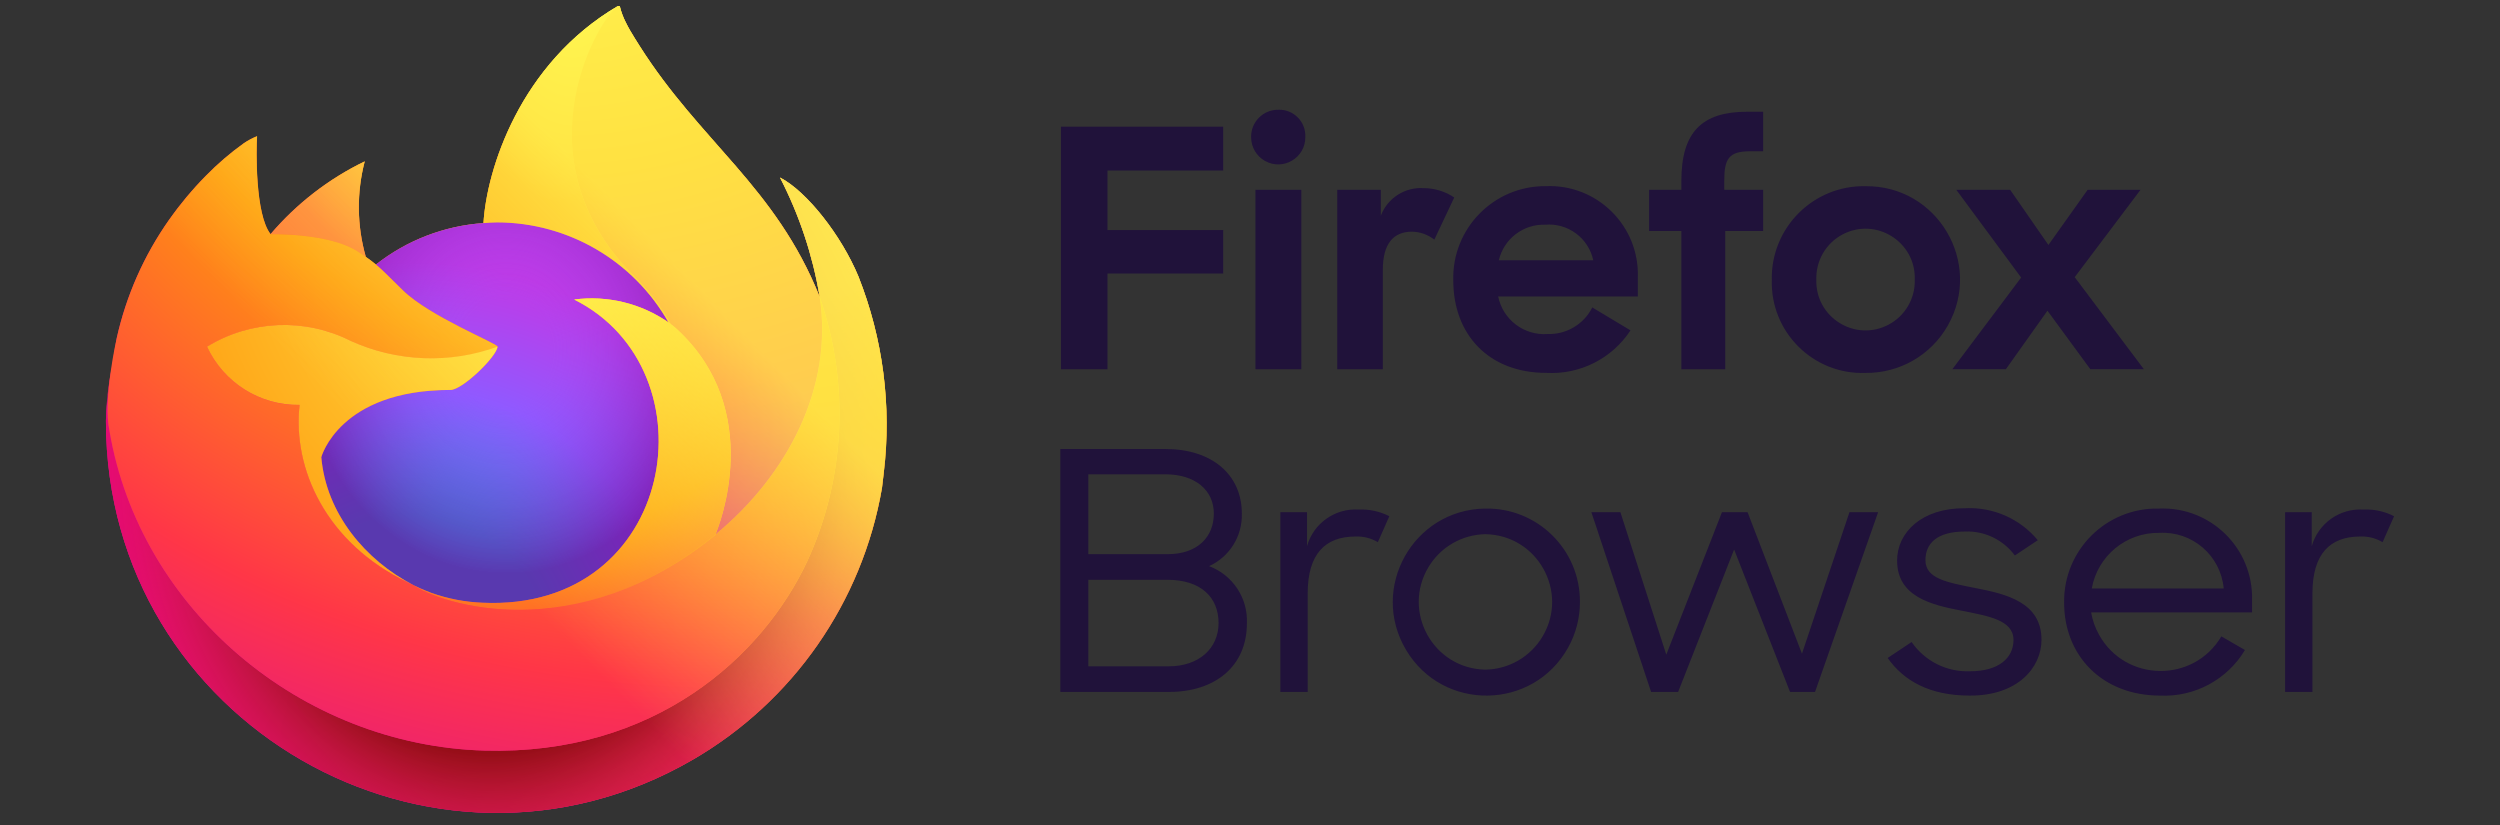 <?xml version="1.0" encoding="utf-8"?>
<svg viewBox="0 0 500 165" xmlns="http://www.w3.org/2000/svg">
  <rect x="0" y="0" width="500" height="165" fill="#333333" stroke="none"/>
  <defs>
    <linearGradient id="a" x1="87.25%" y1="15.5%" x2="9.4%" y2="93.1%">
      <stop offset="0.05" stop-color="#fff44f"/>
      <stop offset="0.37" stop-color="#ff980e"/>
      <stop offset="0.53" stop-color="#ff3647"/>
      <stop offset="0.7" stop-color="#e31587"/>
    </linearGradient>
    <radialGradient id="b" cx="87.4%" cy="-12.9%" r="128%" gradientTransform="translate(0.874,0),scale(0.8,1),translate(-0.87,0.129)">
      <stop offset="0.13" stop-color="#ffbd4f"/>
      <stop offset="0.28" stop-color="#ff980e"/>
      <stop offset="0.47" stop-color="#ff3750"/>
      <stop offset="0.78" stop-color="#eb0878"/>
      <stop offset="0.86" stop-color="#e50080"/>
    </radialGradient>
    <radialGradient id="c" cx="49%" cy="40%" r="128%" gradientTransform="translate(0.49,0.4),scale(0.82,1),translate(-0.49,-0.4)">
      <stop offset="0.3" stop-color="#960e18"/>
      <stop offset="0.35" stop-color="#b11927" stop-opacity=".74"/>
      <stop offset="0.43" stop-color="#db293d" stop-opacity=".34"/>
      <stop offset="0.5" stop-color="#f5334b" stop-opacity=".09"/>
      <stop offset="0.53" stop-color="#ff3750" stop-opacity="0"/>
    </radialGradient>
    <radialGradient id="d" cx="48%" cy="-12%" r="140%">
      <stop offset="0.13" stop-color="#fff44f"/>
      <stop offset="0.53" stop-color="#ff980e"/>
    </radialGradient>
    <radialGradient id="e" cx="22.76%" cy="110.11%" r="100%">
      <stop offset="0.35" stop-color="#3a8ee6"/>
      <stop offset="0.67" stop-color="#9059ff"/>
      <stop offset="1" stop-color="#c139e6"/>
    </radialGradient>
    <radialGradient id="f" cx="52%" cy="33%" r="59%" gradientTransform="scale(.9,1)">
      <stop offset="0.21" stop-color="#9059ff" stop-opacity="0"/>
      <stop offset="0.97" stop-color="#6e008b" stop-opacity=".6"/>
    </radialGradient>
    <radialGradient id="g" cx="210%" cy="-100%" r="290%">
      <stop offset="0.1" stop-color="#ffe226"/>
      <stop offset="0.79" stop-color="#ff7139"/>
    </radialGradient>
    <radialGradient id="h" cx="84%" cy="-41%" r="180%">
      <stop offset="0.11" stop-color="#fff44f"/>
      <stop offset="0.46" stop-color="#ff980e"/>
      <stop offset="0.72" stop-color="#ff3647"/>
      <stop offset="0.9" stop-color="#e31587"/>
    </radialGradient>
    <radialGradient id="i" cx="16.1%" cy="-18.6%" r="348.8%" gradientTransform="translate(0.16,-0.19),scale(1,0.47),rotate(84),translate(-0.16,0.19)">
      <stop offset="0" stop-color="#fff44f"/>
      <stop offset="0.3" stop-color="#ff980e"/>
      <stop offset="0.57" stop-color="#ff3647"/>
      <stop offset="0.74" stop-color="#e31587"/>
    </radialGradient>
    <radialGradient id="j" cx="18.9%" cy="-42.5%" r="238.4%">
      <stop offset="0.14" stop-color="#fff44f"/>
      <stop offset="0.48" stop-color="#ff980e"/>
      <stop offset="0.66" stop-color="#ff3647"/>
      <stop offset="0.9" stop-color="#e31587"/>
    </radialGradient>
    <radialGradient id="k" cx="159.3%" cy="-44.72%" r="313.1%">
      <stop offset="0.09" stop-color="#fff44f"/>
      <stop offset="0.63" stop-color="#ff980e"/>
    </radialGradient>
    <linearGradient id="l" x1="80%" y1="14%" x2="18%" y2="84%">
      <stop offset="0.17" stop-color="#fff44f" stop-opacity=".8"/>
      <stop offset="0.6" stop-color="#fff44f" stop-opacity="0"/>
    </linearGradient>
  </defs>
  <path id="shape-base" d="M 171.682 55.292 C 168.285 47.12 161.396 38.295 156 35.506 C 159.849 42.959 162.519 50.964 163.916 59.233 L 163.931 59.364 C 155.092 37.33 140.104 28.445 127.865 9.099 C 127.233 8.112 126.62 7.114 126.023 6.105 C 125.717 5.579 125.43 5.041 125.162 4.492 C 124.655 3.51 124.264 2.471 123.996 1.396 C 123.998 1.294 123.921 1.206 123.818 1.194 C 123.772 1.183 123.719 1.183 123.671 1.194 C 123.661 1.194 123.644 1.213 123.633 1.217 C 123.621 1.221 123.594 1.239 123.576 1.247 L 123.606 1.194 C 103.972 12.691 97.31 33.974 96.697 44.618 C 88.857 45.157 81.361 48.047 75.185 52.91 C 74.541 52.366 73.867 51.856 73.168 51.382 C 71.387 45.147 71.312 38.55 72.948 32.275 C 65.737 35.768 59.331 40.72 54.132 46.816 L 54.096 46.816 C 50.997 42.89 51.216 29.942 51.394 27.237 C 50.477 27.606 49.602 28.069 48.783 28.622 C 46.048 30.575 43.493 32.766 41.143 35.167 C 38.469 37.88 36.024 40.815 33.836 43.934 L 33.836 43.947 L 33.836 43.932 C 28.812 51.058 25.246 59.108 23.348 67.617 L 23.243 68.133 C 22.955 69.755 22.699 71.383 22.475 73.015 C 22.475 73.073 22.463 73.128 22.457 73.186 C 21.773 76.742 21.35 80.344 21.188 83.963 L 21.188 84.366 C 21.242 144.544 86.418 182.096 138.507 151.964 C 158.578 140.353 172.456 120.432 176.397 97.584 C 176.528 96.576 176.635 95.578 176.752 94.559 C 178.363 81.252 176.619 67.755 171.682 55.292 Z M 81.586 116.481 C 81.952 116.656 82.294 116.846 82.669 117.013 L 82.723 117.047 C 82.345 116.866 81.966 116.677 81.586 116.481 Z M 99.493 69.333 Z M 163.937 59.383 L 163.937 59.308 L 163.951 59.39 Z" fill="url(#a)" style=""/>
  <path id="body-outer-ring" d="M 171.682 55.292 C 168.285 47.12 161.396 38.295 156 35.506 C 159.849 42.959 162.519 50.964 163.916 59.233 L 163.916 59.308 L 163.931 59.39 C 169.957 76.633 169.085 95.536 161.498 112.148 C 152.539 131.371 130.853 151.075 96.908 150.116 C 60.231 149.078 27.931 121.862 21.892 86.215 C 20.793 80.594 21.892 77.744 22.444 73.176 C 21.692 76.725 21.271 80.336 21.188 83.963 L 21.188 84.366 C 21.242 144.544 86.418 182.096 138.507 151.964 C 158.578 140.353 172.456 120.432 176.397 97.584 C 176.528 96.576 176.635 95.578 176.752 94.559 C 178.363 81.252 176.619 67.755 171.682 55.292 Z" fill="url(#b)" style=""/>
  <path id="body-outer-ring-shadow" d="M 171.682 55.292 C 168.285 47.12 161.396 38.295 156 35.506 C 159.849 42.959 162.519 50.964 163.916 59.233 L 163.916 59.308 L 163.931 59.39 C 169.957 76.633 169.085 95.536 161.498 112.148 C 152.539 131.371 130.853 151.075 96.908 150.116 C 60.231 149.078 27.931 121.862 21.892 86.215 C 20.793 80.594 21.892 77.744 22.444 73.176 C 21.692 76.725 21.271 80.336 21.188 83.963 L 21.188 84.366 C 21.242 144.544 86.418 182.096 138.507 151.964 C 158.578 140.353 172.456 120.432 176.397 97.584 C 176.528 96.576 176.635 95.578 176.752 94.559 C 178.363 81.252 176.619 67.755 171.682 55.292 Z" fill="url(#c)" style=""/>
  <path id="tail-tip" d="M 133.695 64.481 C 133.864 64.6 134.022 64.719 134.181 64.838 C 132.219 61.357 129.774 58.169 126.921 55.368 C 102.624 31.069 120.552 2.681 123.576 1.239 L 123.606 1.194 C 103.972 12.691 97.31 33.974 96.697 44.618 C 97.609 44.556 98.512 44.479 99.444 44.479 C 113.626 44.506 126.705 52.141 133.695 64.481 Z" fill="url(#d)" style=""/>
  <path id="globe-base" d="M 99.495 69.333 C 99.366 71.277 92.496 77.985 90.094 77.985 C 67.865 77.985 64.257 91.431 64.257 91.431 C 65.241 102.754 73.131 112.08 82.669 117.013 C 83.105 117.236 83.545 117.445 83.989 117.643 C 84.755 117.982 85.52 118.294 86.283 118.583 C 89.557 119.742 92.986 120.403 96.455 120.545 C 135.415 122.372 142.963 73.955 114.847 59.905 C 121.481 59.042 128.197 60.673 133.695 64.481 C 126.705 52.141 113.626 44.506 99.444 44.479 C 98.516 44.479 97.609 44.556 96.697 44.618 C 88.857 45.157 81.361 48.047 75.185 52.91 C 76.377 53.919 77.722 55.266 80.556 58.059 C 85.86 63.285 99.464 68.699 99.495 69.333 Z" fill="url(#e)" style=""/>
  <path id="globe-shadow" d="M 99.495 69.333 C 99.366 71.277 92.496 77.985 90.094 77.985 C 67.865 77.985 64.257 91.431 64.257 91.431 C 65.241 102.754 73.131 112.08 82.669 117.013 C 83.105 117.236 83.545 117.445 83.989 117.643 C 84.755 117.982 85.52 118.294 86.283 118.583 C 89.557 119.742 92.986 120.403 96.455 120.545 C 135.415 122.372 142.963 73.955 114.847 59.905 C 121.481 59.042 128.197 60.673 133.695 64.481 C 126.705 52.141 113.626 44.506 99.444 44.479 C 98.516 44.479 97.609 44.556 96.697 44.618 C 88.857 45.157 81.361 48.047 75.185 52.91 C 76.377 53.919 77.722 55.266 80.556 58.059 C 85.86 63.285 99.464 68.699 99.495 69.333 Z" fill="url(#f)" style=""/>
  <path id="ear" d="M 71.54 50.311 C 72.085 50.657 72.624 51.014 73.154 51.382 C 71.372 45.147 71.298 38.55 72.934 32.275 C 65.723 35.768 59.318 40.72 54.118 46.816 C 54.499 46.807 65.839 46.604 71.54 50.311 Z" fill="url(#g)" style=""/>
  <path id="body" d="M 21.902 86.215 C 27.935 121.862 60.241 149.078 96.919 150.116 C 130.863 151.077 152.549 131.371 161.508 112.148 C 169.096 95.536 169.967 76.633 163.941 59.39 L 163.941 59.315 C 163.941 59.257 163.928 59.223 163.941 59.242 L 163.955 59.373 C 166.728 77.478 157.518 95.019 143.122 106.881 L 143.077 106.981 C 115.027 129.826 88.181 120.765 82.748 117.066 C 82.369 116.884 81.989 116.695 81.611 116.499 C 65.255 108.682 58.499 93.781 59.947 81.002 C 52.016 81.118 44.759 76.554 41.43 69.354 C 50.161 64.007 61.04 63.569 70.168 68.2 C 79.426 72.404 89.961 72.817 99.518 69.354 C 99.488 68.719 85.884 63.303 80.58 58.079 C 77.746 55.285 76.4 53.94 75.209 52.931 C 74.566 52.386 73.892 51.875 73.192 51.401 C 72.657 51.041 72.121 50.683 71.578 50.33 C 65.877 46.623 54.538 46.827 54.162 46.837 L 54.126 46.837 C 51.028 42.911 51.246 29.961 51.423 27.257 C 50.508 27.626 49.633 28.09 48.814 28.643 C 46.079 30.595 43.524 32.785 41.174 35.188 C 38.489 37.894 36.034 40.819 33.836 43.934 L 33.836 43.947 L 33.836 43.932 C 28.812 51.058 25.246 59.108 23.348 67.617 C 23.309 67.777 20.533 79.919 21.902 86.215 Z" fill="url(#h)" style=""/>
  <path id="tail-flame" d="M 126.925 55.368 C 129.778 58.173 132.223 61.363 134.186 64.848 C 134.591 65.151 134.982 65.471 135.357 65.808 C 153.079 82.145 143.794 105.239 143.102 106.883 C 157.499 95.021 166.7 77.48 163.935 59.375 C 155.092 37.33 140.104 28.445 127.865 9.099 C 127.233 8.112 126.62 7.114 126.023 6.105 C 125.717 5.579 125.43 5.041 125.162 4.492 C 124.655 3.51 124.264 2.471 123.996 1.396 C 123.998 1.294 123.921 1.206 123.818 1.194 C 123.772 1.183 123.719 1.183 123.671 1.194 C 123.661 1.194 123.644 1.213 123.633 1.217 C 123.621 1.221 123.594 1.239 123.576 1.247 C 120.552 2.681 102.624 31.069 126.925 55.368 Z" fill="url(#i)" style=""/>
  <path id="tail-small" d="M 135.345 65.798 C 134.97 65.461 134.579 65.141 134.173 64.838 C 134.014 64.719 133.856 64.6 133.687 64.481 C 128.189 60.673 121.473 59.042 114.839 59.905 C 142.955 73.963 135.411 122.372 96.447 120.545 C 92.978 120.403 89.549 119.742 86.275 118.583 C 85.511 118.296 84.747 117.983 83.981 117.643 C 83.536 117.445 83.097 117.236 82.661 117.013 L 82.715 117.047 C 88.15 120.756 114.986 129.818 143.046 106.963 L 143.09 106.862 C 143.79 105.228 153.075 82.129 135.345 65.798 Z" fill="url(#j)" style=""/>
  <path id="cheek-tufts" d="M 64.257 91.431 C 64.257 91.431 67.865 77.985 90.094 77.985 C 92.496 77.985 99.372 71.277 99.495 69.333 C 89.936 72.797 79.402 72.383 70.145 68.18 C 61.015 63.55 50.136 63.987 41.405 69.333 C 44.736 76.534 51.993 81.098 59.923 80.981 C 58.474 93.763 65.232 108.663 81.586 116.479 C 81.952 116.654 82.294 116.843 82.669 117.011 C 73.123 112.08 65.241 102.754 64.257 91.431 Z" fill="url(#k)" style=""/>
  <path id="overlay-yellow" d="M 171.682 55.292 C 168.285 47.12 161.396 38.295 156 35.506 C 159.849 42.959 162.519 50.964 163.916 59.233 L 163.931 59.364 C 155.092 37.33 140.104 28.445 127.865 9.099 C 127.233 8.112 126.62 7.114 126.023 6.105 C 125.717 5.579 125.43 5.041 125.162 4.492 C 124.655 3.51 124.264 2.471 123.996 1.396 C 123.998 1.294 123.921 1.206 123.818 1.194 C 123.772 1.183 123.719 1.183 123.671 1.194 C 123.661 1.194 123.644 1.213 123.633 1.217 C 123.621 1.221 123.594 1.239 123.576 1.247 L 123.606 1.194 C 103.972 12.691 97.31 33.974 96.697 44.618 C 97.609 44.556 98.512 44.479 99.444 44.479 C 113.626 44.506 126.705 52.141 133.695 64.481 C 128.197 60.673 121.481 59.042 114.847 59.905 C 142.963 73.963 135.419 122.372 96.455 120.545 C 92.986 120.403 89.557 119.742 86.283 118.583 C 85.52 118.296 84.755 117.983 83.989 117.643 C 83.545 117.445 83.105 117.236 82.669 117.013 L 82.723 117.047 C 82.345 116.866 81.966 116.677 81.586 116.481 C 81.952 116.656 82.294 116.846 82.669 117.013 C 73.123 112.08 65.241 102.754 64.257 91.431 C 64.257 91.431 67.865 77.985 90.094 77.985 C 92.496 77.985 99.372 71.277 99.495 69.333 C 99.464 68.699 85.86 63.283 80.556 58.059 C 77.722 55.266 76.377 53.921 75.185 52.91 C 74.541 52.366 73.867 51.856 73.168 51.382 C 71.387 45.147 71.312 38.55 72.948 32.275 C 65.737 35.768 59.331 40.72 54.132 46.816 L 54.096 46.816 C 50.997 42.89 51.216 29.942 51.394 27.237 C 50.477 27.606 49.602 28.069 48.783 28.622 C 46.048 30.575 43.493 32.766 41.143 35.167 C 38.469 37.88 36.024 40.815 33.836 43.934 L 33.836 43.947 L 33.836 43.932 C 28.812 51.058 25.246 59.108 23.348 67.617 L 23.243 68.133 C 23.096 68.821 22.436 72.315 22.342 73.065 C 22.342 73.121 22.342 73.007 22.342 73.065 C 21.739 76.671 21.354 80.31 21.188 83.963 L 21.188 84.366 C 21.242 144.544 86.418 182.096 138.507 151.964 C 158.578 140.353 172.456 120.432 176.397 97.584 C 176.528 96.576 176.635 95.578 176.752 94.559 C 178.363 81.252 176.619 67.755 171.682 55.292 Z M 163.926 59.308 L 163.941 59.39 Z" fill="url(#l)" style=""/>
  <path d="M 212.189 25.335 L 244.641 25.335 L 244.641 34.109 L 221.499 34.109 L 221.499 46.009 L 244.641 46.009 L 244.641 54.713 L 221.499 54.713 L 221.499 73.853 L 212.189 73.853 Z M 255.68 21.947 C 258.719 21.848 261.198 24.355 261.065 27.393 C 261.117 31.565 256.633 34.228 252.995 32.186 C 251.305 31.238 250.25 29.462 250.226 27.526 C 250.116 24.449 252.603 21.908 255.68 21.951 Z M 251.091 37.963 L 260.268 37.963 L 260.268 73.847 L 251.091 73.847 Z M 286.867 47.93 C 285.596 46.928 284.031 46.367 282.412 46.335 C 278.686 46.335 276.563 48.727 276.563 53.977 L 276.563 73.847 L 267.452 73.847 L 267.452 37.963 L 276.163 37.963 L 276.163 43.146 C 277.496 39.619 280.981 37.378 284.743 37.63 C 286.92 37.63 289.047 38.28 290.848 39.497 Z M 290.656 56.102 C 290.365 45.712 298.751 37.152 309.144 37.23 C 319.44 36.785 327.93 45.207 327.564 55.506 L 327.564 59.294 L 299.634 59.294 C 300.576 63.937 304.821 67.154 309.543 66.802 C 313.296 66.919 316.776 64.844 318.454 61.486 L 326.1 66.072 C 322.413 71.707 316.001 74.949 309.277 74.577 C 297.639 74.577 290.656 66.802 290.656 56.102 Z M 299.767 52.051 L 318.654 52.051 C 317.697 47.614 313.601 44.572 309.077 44.939 C 304.675 44.782 300.774 47.76 299.767 52.051 Z M 329.818 37.963 L 336.273 37.963 L 336.273 36.168 C 336.273 26.4 340.396 22.346 349.439 22.346 L 352.63 22.346 L 352.63 30.254 L 350.039 30.254 C 345.781 30.254 344.851 31.714 344.851 36.168 L 344.851 37.963 L 352.63 37.963 L 352.63 46.202 L 345.051 46.202 L 345.051 73.847 L 336.273 73.847 L 336.273 46.202 L 329.818 46.202 Z M 354.356 55.913 C 354.189 45.498 362.7 37.023 373.114 37.239 C 387.49 37.089 396.635 52.557 389.578 65.082 C 386.234 71.013 379.925 74.656 373.114 74.585 C 362.634 74.965 354.024 66.387 354.362 55.905 Z M 382.95 55.913 C 383.194 48.338 375.145 43.34 368.46 46.918 C 365.162 48.685 363.148 52.172 363.268 55.913 C 363.025 63.488 371.075 68.487 377.757 64.908 C 381.058 63.142 383.071 59.654 382.95 55.913 Z M 404.228 55.51 L 391.262 37.963 L 402.034 37.963 L 409.682 48.993 L 417.528 37.963 L 428.103 37.963 L 414.943 55.431 L 428.772 73.839 L 418.066 73.839 L 409.489 62.141 L 401.177 73.839 L 390.471 73.839 Z M 241.823 113.227 C 245.922 111.358 248.501 107.215 248.368 102.712 C 248.368 94.86 242.295 89.803 233.12 89.803 L 212.068 89.803 L 212.068 138.387 L 233.794 138.387 C 243.106 138.387 249.38 133.197 249.38 124.672 C 249.607 119.623 246.555 115.003 241.823 113.227 Z M 217.667 94.86 L 233.053 94.86 C 239.056 94.86 242.767 98.052 242.767 102.712 C 242.767 107.37 239.53 110.832 233.525 110.832 L 217.667 110.832 Z M 233.727 133.263 L 217.667 133.263 L 217.667 115.957 L 233.457 115.957 C 240.204 115.957 243.713 119.484 243.713 124.611 C 243.713 129.668 239.8 133.263 233.727 133.263 Z M 261.402 109.234 L 261.402 102.446 L 256.071 102.446 L 256.071 138.387 L 261.537 138.387 L 261.537 118.685 C 261.537 110.765 265.044 107.304 271.117 107.304 C 272.68 107.241 274.227 107.634 275.571 108.436 L 277.866 103.246 C 275.993 102.278 273.901 101.818 271.793 101.913 C 267.035 101.588 262.698 104.644 261.402 109.234 Z M 297.028 101.714 C 282.632 101.909 273.843 117.616 281.214 129.988 C 288.581 142.36 306.578 142.113 313.607 129.548 C 315.168 126.759 315.987 123.615 315.987 120.418 C 316.059 109.956 307.482 101.495 297.021 101.714 Z M 297.028 133.927 C 286.603 133.708 280.324 122.282 285.73 113.362 C 288.132 109.397 292.393 106.937 297.028 106.838 C 307.455 106.965 313.835 118.332 308.511 127.298 C 306.1 131.357 301.75 133.871 297.028 133.927 Z M 360.392 130.733 L 349.518 102.446 L 344.391 102.446 L 333.257 130.932 L 324.083 102.446 L 318.278 102.446 L 330.222 138.387 L 335.624 138.387 L 346.823 109.902 L 358.011 138.387 L 363.005 138.387 L 375.623 102.446 L 369.889 102.446 Z M 395.142 117.623 C 389.475 116.491 385.088 115.759 385.088 112.034 C 385.088 108.704 387.382 106.307 392.983 106.307 C 396.901 106.149 400.643 107.943 402.97 111.1 L 407.559 108.038 C 403.985 103.724 398.579 101.354 392.983 101.649 C 384.346 101.582 379.42 106.507 379.42 112.1 C 379.42 119.286 386.101 120.95 392.376 122.149 C 397.706 123.214 402.698 124.012 402.698 127.997 C 402.698 131.592 399.731 134.249 394.061 134.249 C 389.403 134.457 384.965 132.247 382.323 128.4 L 377.532 131.596 C 380.77 136.188 385.966 139.117 393.927 139.117 C 403.442 139.183 408.299 133.592 408.299 127.934 C 408.291 120.551 401.409 118.818 395.135 117.621 Z M 431.85 101.716 C 421.308 101.447 412.662 110.008 412.824 120.553 C 412.824 131.069 420.38 139.121 432.052 139.121 C 438.946 139.425 445.452 135.924 448.994 130.003 L 444.272 127.273 C 438.742 136.62 425.166 136.472 419.838 127.009 C 419.047 125.603 418.502 124.073 418.228 122.484 L 450.412 122.484 L 450.412 120.016 C 450.682 109.694 442.161 101.296 431.842 101.714 Z M 418.357 117.689 C 419.519 111.175 425.235 106.467 431.85 106.574 C 438.445 106.189 444.151 111.11 444.738 117.689 Z M 472.743 101.915 C 467.985 101.59 463.649 104.646 462.351 109.237 L 462.351 102.446 L 457.021 102.446 L 457.021 138.387 L 462.487 138.387 L 462.487 118.685 C 462.487 110.765 465.994 107.304 472.068 107.304 C 473.63 107.243 475.177 107.634 476.52 108.436 L 478.813 103.246 C 476.94 102.276 474.844 101.816 472.735 101.913 Z" fill="#20123a" style=""/>
</svg>